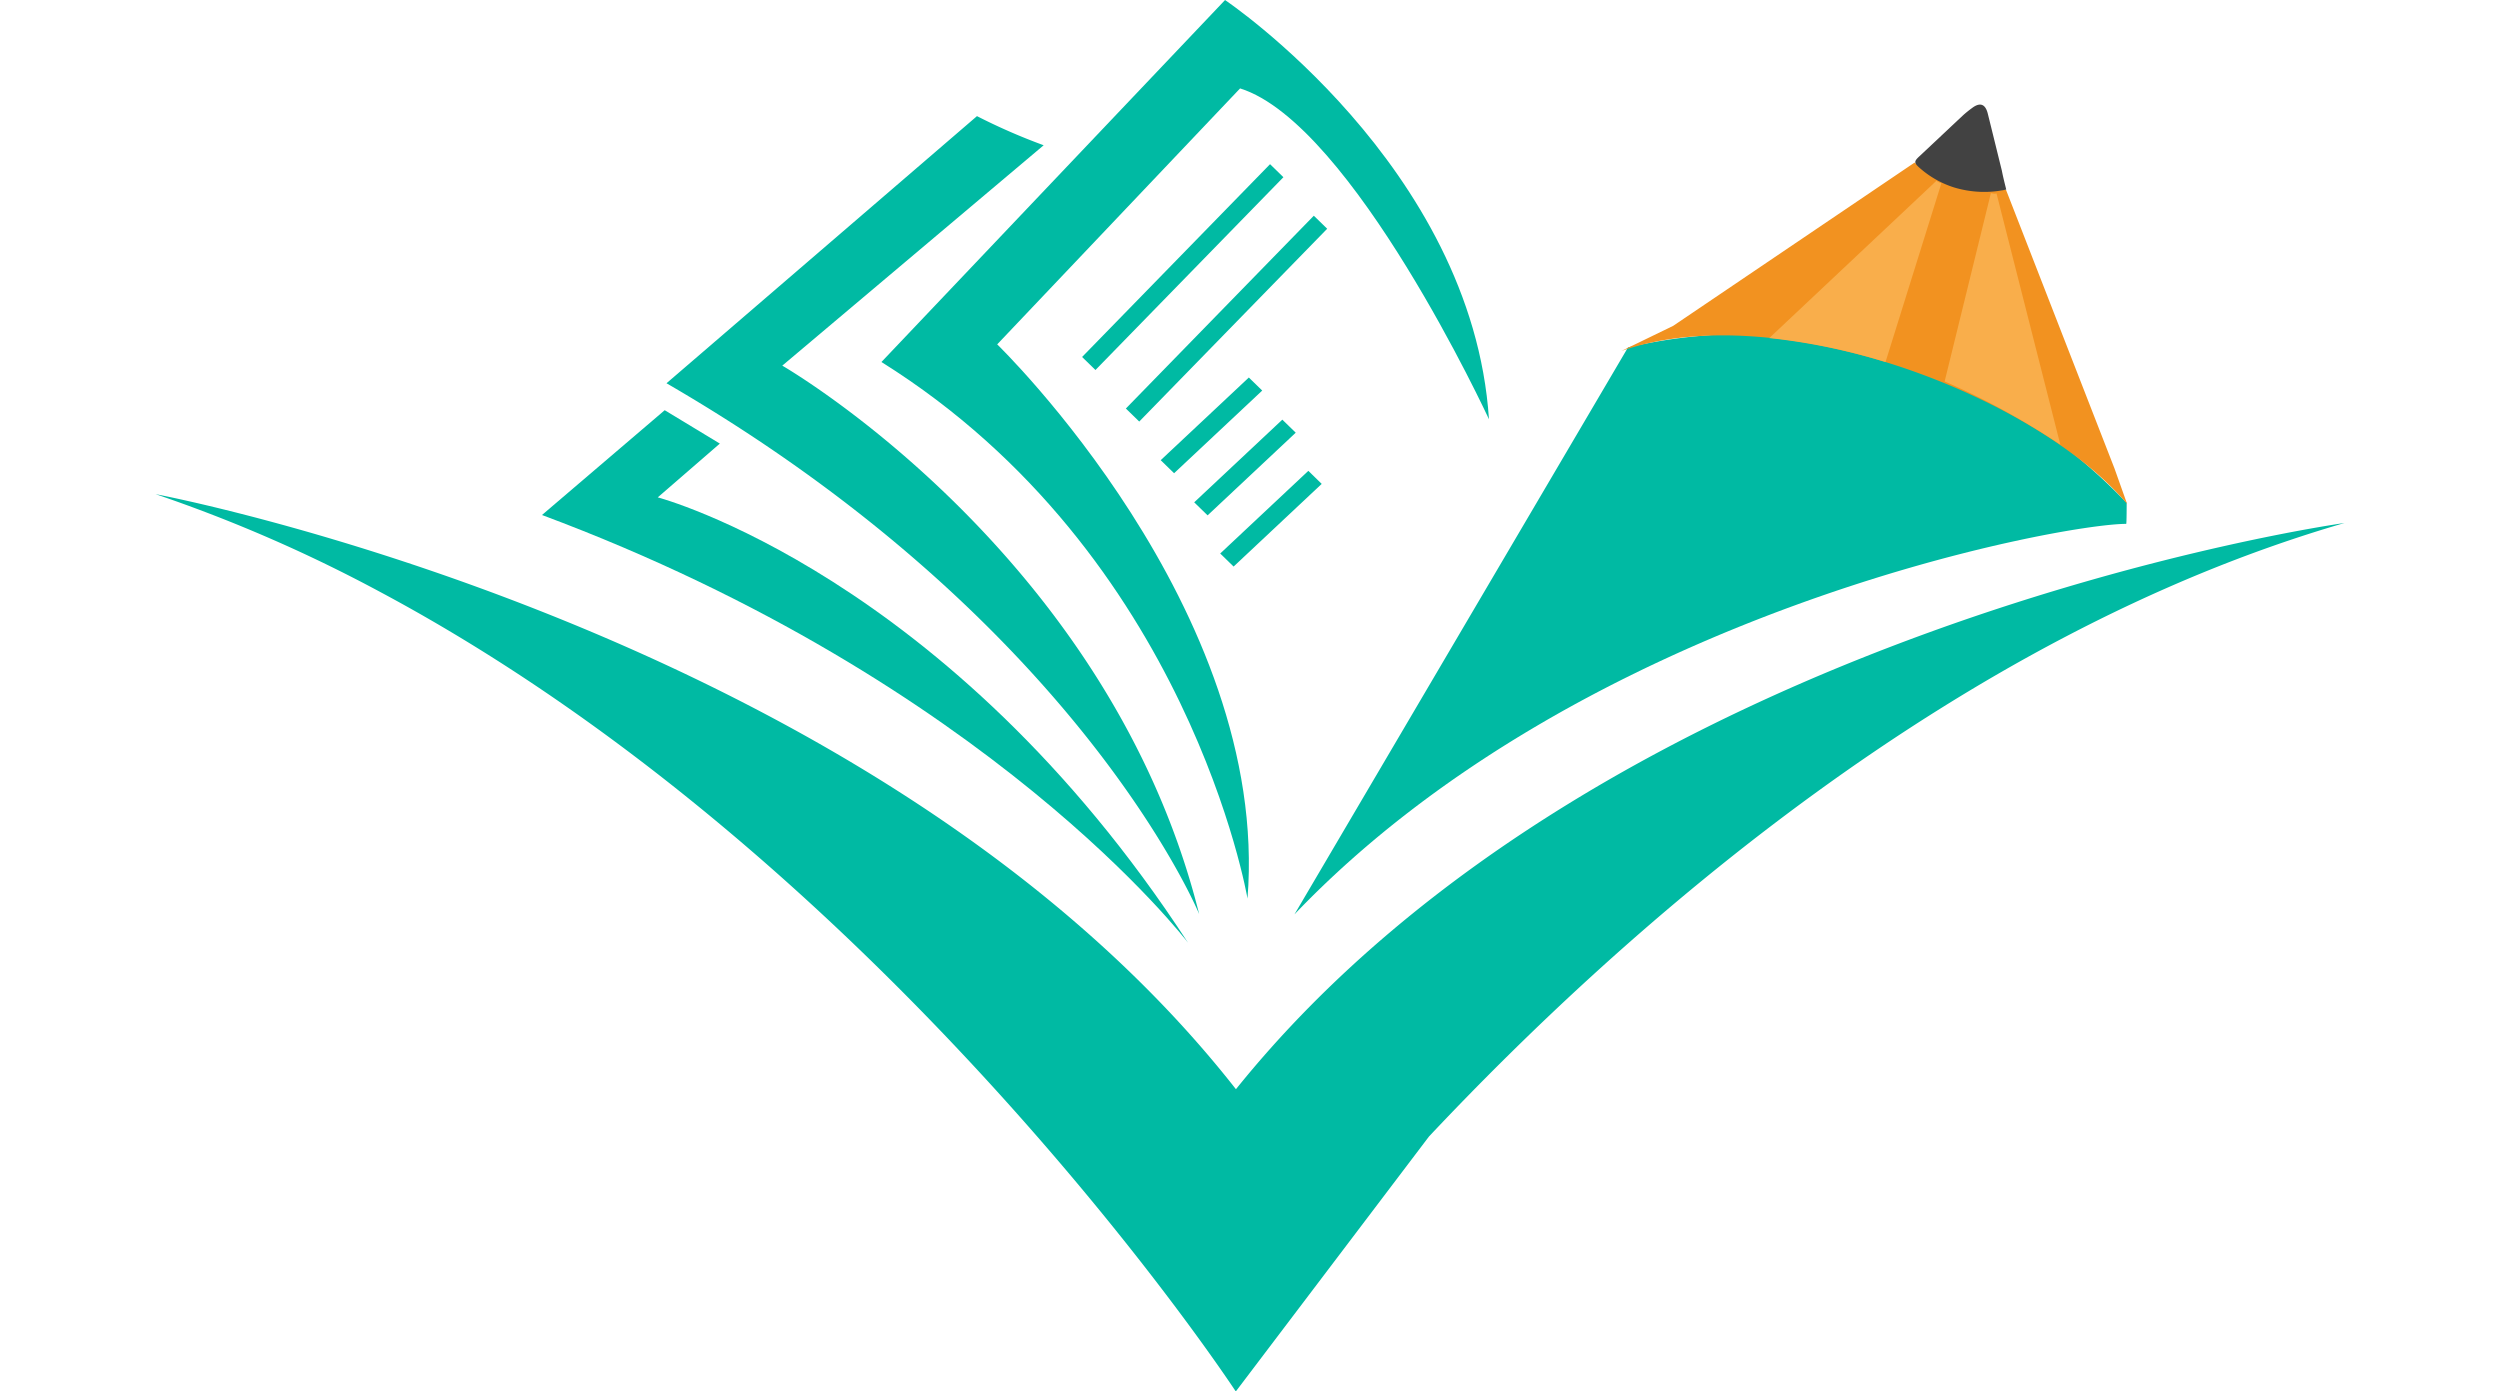 <svg xmlns="http://www.w3.org/2000/svg" width="46.056" height="25.633" viewBox="0 0 56.056 35.633">
  <g id="icon" transform="translate(-28 -66.551)">
    <g id="Group_19917" data-name="Group 19917" transform="translate(28 66.551)">
      <g id="Group_19913" data-name="Group 19913" transform="translate(0 0)">
        <g id="Group_19910" data-name="Group 19910" transform="translate(9.896 0)">
          <path id="Path_32167" data-name="Path 32167" d="M462.645,279.368s-3.5-7.573-6.374-8.473l-6.22,6.555s7,6.781,6.41,14.193c0,0-1.489-8.812-9.375-13.741l8.8-9.27S462.216,272.885,462.645,279.368Z" transform="translate(-438.393 -268.631)" fill="#00baa3"/>
          <path id="Path_32168" data-name="Path 32168" d="M414.035,292.46l-6.694,5.644s8.37,4.814,10.676,14.045c0,0-3.062-7.463-13.641-13.594l7.951-6.841A15.375,15.375,0,0,0,414.035,292.46Z" transform="translate(-401.187 -288.74)" fill="#00baa3"/>
          <path id="Path_32169" data-name="Path 32169" d="M382.767,350.153l-3.143,2.684c11.469,4.279,16.545,10.954,16.545,10.954-6.146-9.442-13.58-11.406-13.58-11.406l1.59-1.377Z" transform="translate(-379.624 -339.648)" fill="#00baa3"/>
          <rect id="Rectangle_17481" data-name="Rectangle 17481" width="6.896" height="0.478" transform="matrix(0.698, -0.716, 0.716, 0.698, 13.832, 9.142)" fill="#00baa3"/>
          <rect id="Rectangle_17482" data-name="Rectangle 17482" width="6.896" height="0.478" transform="matrix(0.698, -0.716, 0.716, 0.698, 14.953, 10.462)" fill="#00baa3"/>
          <path id="Path_32170" data-name="Path 32170" d="M502.935,346.116l-.343-.334,2.257-2.117.343.334Z" transform="translate(-486.747 -333.997)" fill="#00baa3"/>
          <path id="Path_32171" data-name="Path 32171" d="M509.594,354.49l-.343-.334,2.257-2.117.343.334Z" transform="translate(-492.548 -341.292)" fill="#00baa3"/>
          <path id="Path_32172" data-name="Path 32172" d="M514.756,364.667l-.343-.334,2.257-2.117.342.334Z" transform="translate(-497.044 -350.158)" fill="#00baa3"/>
        </g>
        <g id="Group_19912" data-name="Group 19912" transform="translate(29.167 2.677)">
          <path id="Path_32173" data-name="Path 32173" d="M550.494,339.313s0,.537-.012.537c-1.664,0-13.879,2.237-21.3,10l8.541-14.518a13.1,13.1,0,0,1,7.266.373A14.465,14.465,0,0,1,550.494,339.313Z" transform="translate(-529.182 -329.111)" fill="#00baa3"/>
          <g id="Group_19911" data-name="Group 19911" transform="translate(8.373 0)">
            <path id="Path_32174" data-name="Path 32174" d="M601.665,300.951l-6.182,4.181-1.325.643c3.976-1.4,10.585,1.119,12.95,3.917l-.323-.908-2.779-7.138A3.276,3.276,0,0,1,601.665,300.951Z" transform="translate(-594.158 -299.464)" fill="#f29220"/>
            <path id="Path_32175" data-name="Path 32175" d="M654.888,291.586a2.673,2.673,0,0,1-1.334-.054,2.448,2.448,0,0,1-.883-.5c-.151-.132-.148-.17,0-.305.373-.349.744-.7,1.117-1.049a2.856,2.856,0,0,1,.225-.181c.2-.151.337-.106.4.135.122.49.242.981.363,1.471C654.805,291.255,654.844,291.408,654.888,291.586Z" transform="translate(-645.033 -289.408)" fill="#424242"/>
          </g>
          <path id="Path_32176" data-name="Path 32176" d="M627.832,304.5l-4.288,4.035a15.643,15.643,0,0,1,2.977.614l1.431-4.579S627.844,304.538,627.832,304.5Z" transform="translate(-611.385 -302.554)" fill="#f9ae4b"/>
          <path id="Path_32177" data-name="Path 32177" d="M659.7,307.006l1.635,6.437a18.825,18.825,0,0,0-2.963-1.618L659.557,307S659.666,307.032,659.7,307.006Z" transform="translate(-641.722 -304.733)" fill="#f9ae4b"/>
        </g>
        <path id="Path_32178" data-name="Path 32178" d="M352.886,369.819s-18.821,2.608-28.388,14.5c-9.244-11.791-27.667-15.239-27.667-15.239a37.759,37.759,0,0,1,5.763,2.511c13.069,6.989,21.9,20.469,21.9,20.469l4.947-6.529C334.511,380.143,342.929,372.709,352.886,369.819Z" transform="translate(-296.83 -356.425)" fill="#00baa3"/>
      </g>
    </g>
  </g>
</svg>
